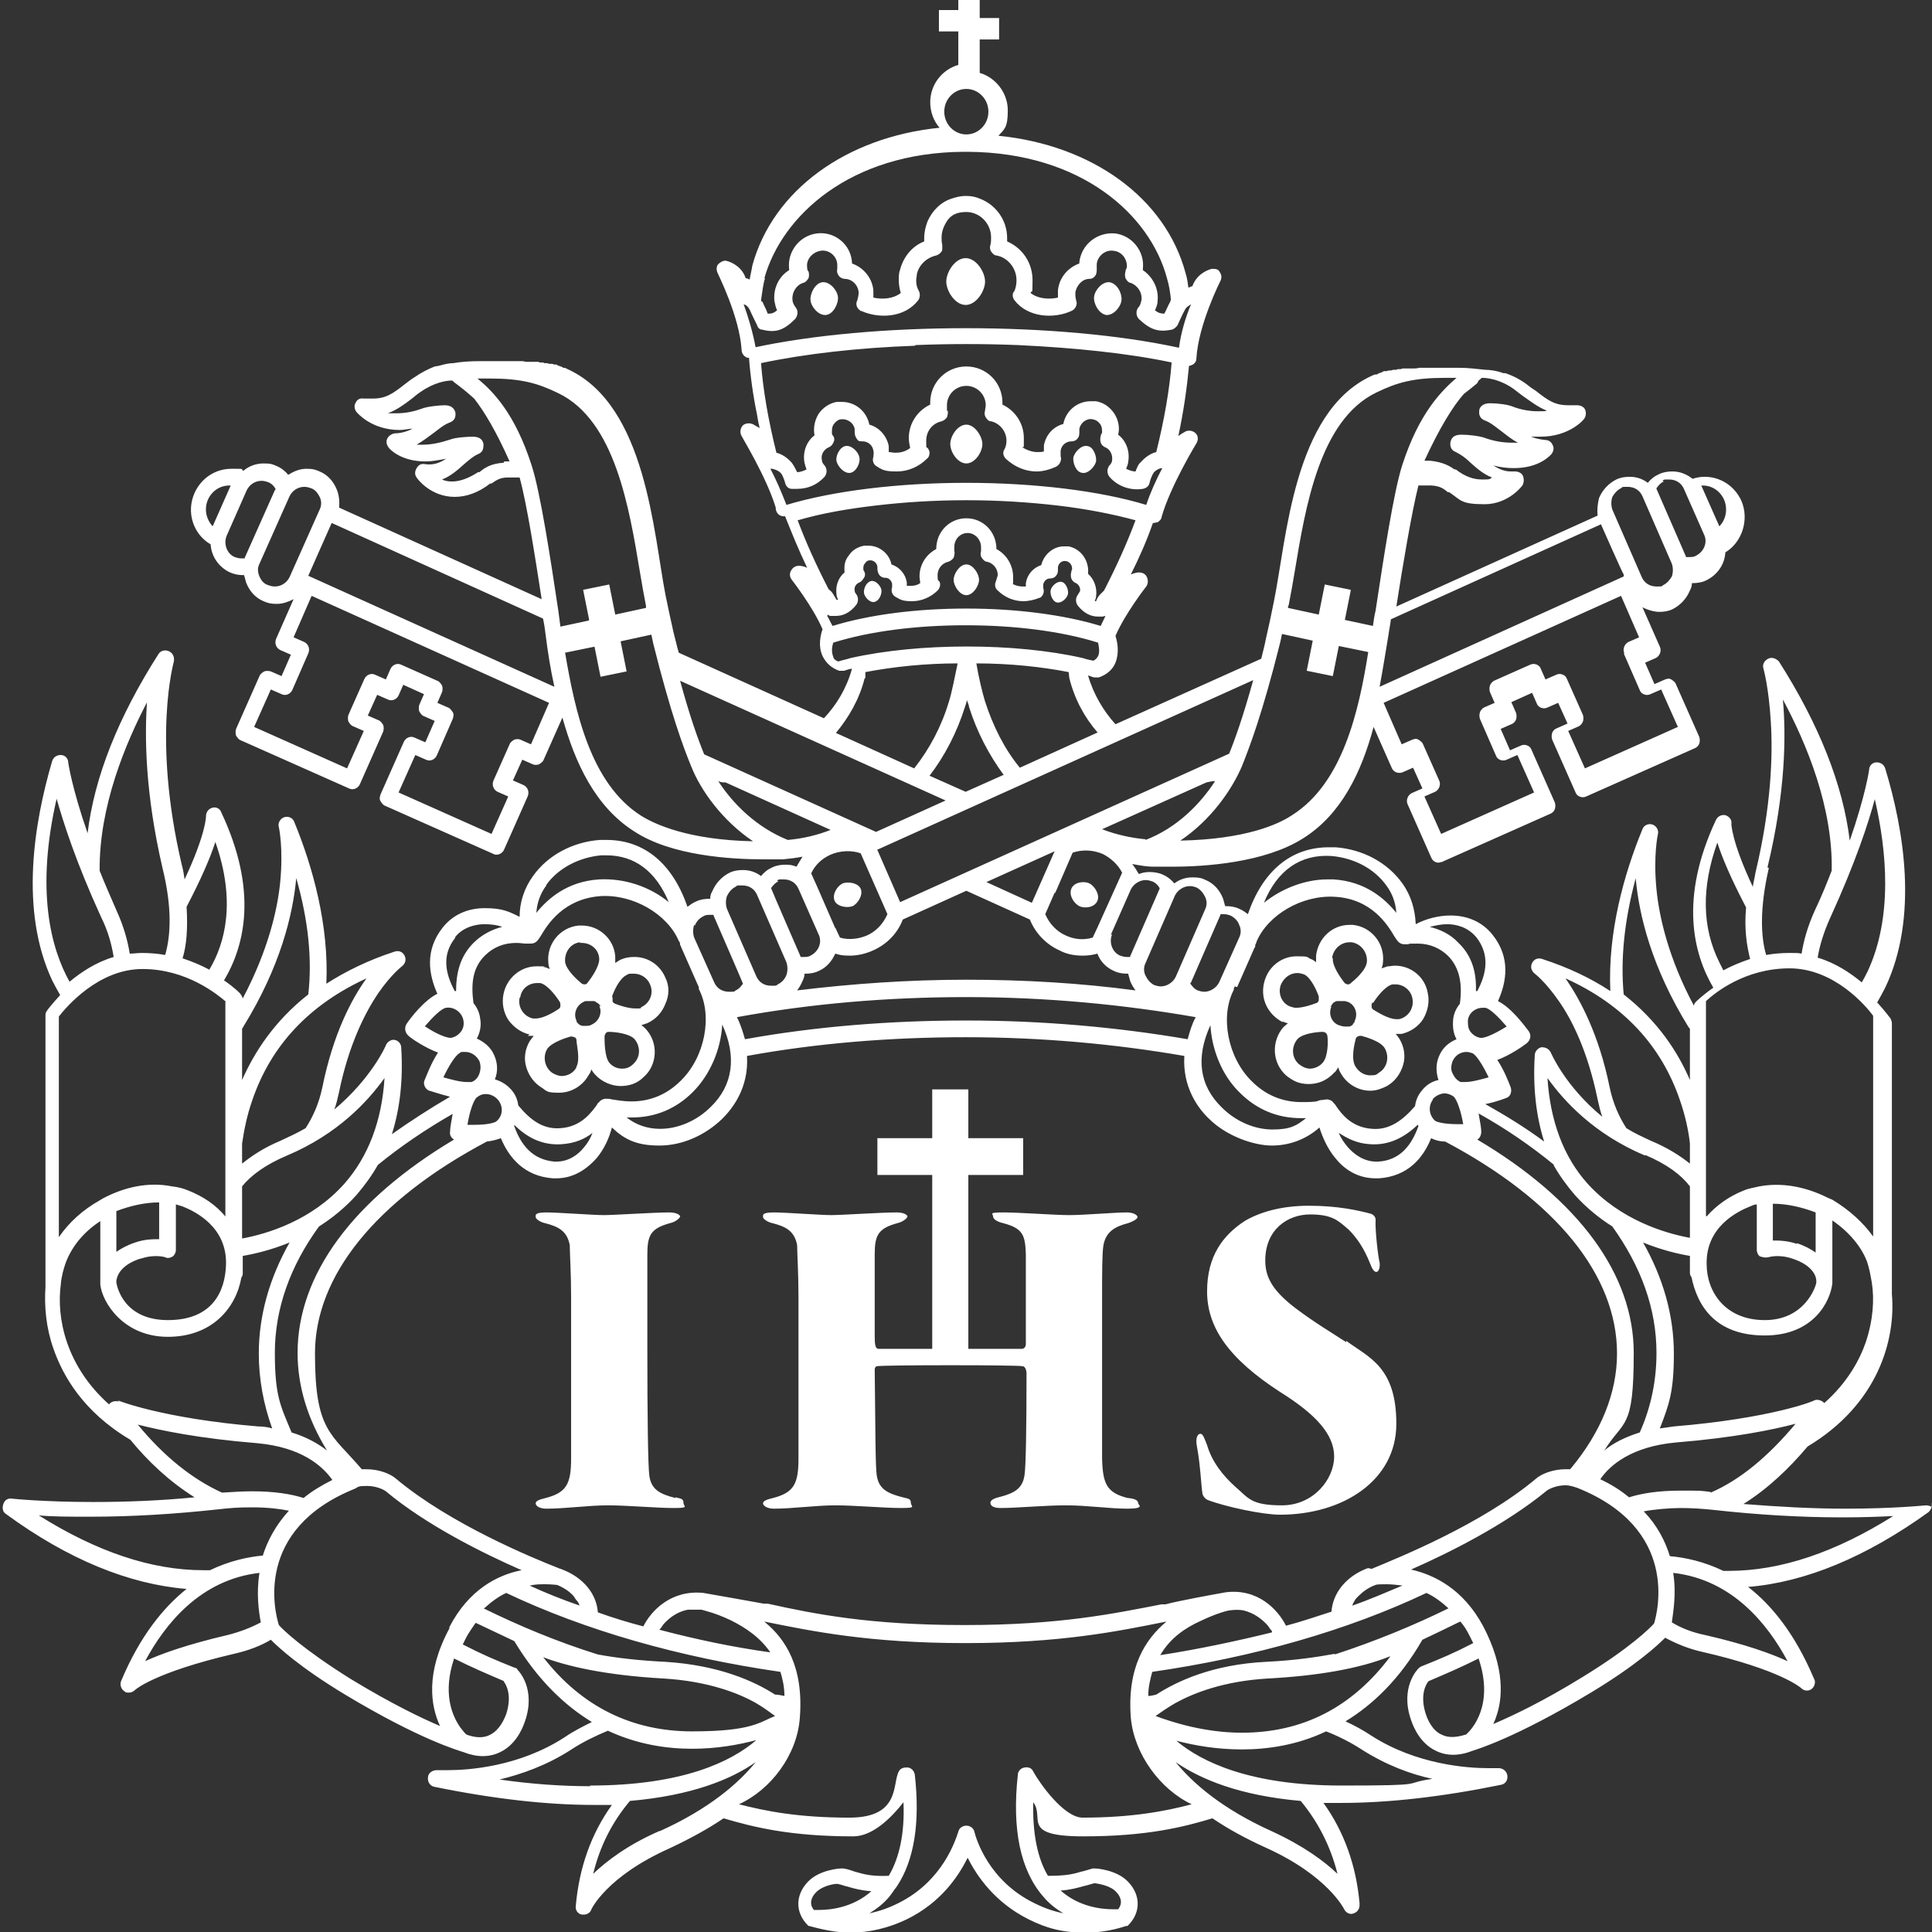 <?xml version="1.0" encoding="UTF-8"?>
<svg id="Capa_2" xmlns="http://www.w3.org/2000/svg" version="1.1" viewBox="0 0 288.9 288.9">
  <rect x="0" y="0" width="288.9" height="288.9" fill="#333333" stroke="none"/>
  <!-- Generator: Adobe Illustrator 29.3.1, SVG Export Plug-In . SVG Version: 2.1.0 Build 151)  -->
  <defs>
    <style>
      .st0 {
        fill: #fff;
      }
    </style>
  </defs>
  <g id="Capa_1-2">
    <path class="st0" d="M101,224c-2.4-.6-3.6-1.3-3.9-3.3-.2-1.5-.3-8.6-.3-19.2v-13.9c0-2.9.5-3.9,3.4-4.7.9-.2,1.5-.8,1.5-1s-.5-.6-1.6-.6c-2.4,0-8.2.4-9.8.4s-6.8-.4-8.6-.4-1.6.4-1.6.7.8.8,1.4.9c1.9.5,3.3,1.1,3.7,3.3,0,1.2.2,4.1.2,7.7s0,20.3,0,24.2c0,3.8-.7,5.1-3.8,5.9-.8.2-1.5.4-1.5.8s.6.8,1.6.8c2.8,0,6.3-.5,9.2-.5s7.3.4,9.8.4,1.5-.2,1.5-.8-.4-.6-1.2-.8M201.3,200.7c-1.8-1.2-4.7-2.9-7.6-5.1-3.4-2.6-4.5-4.6-4.5-7.1,0-4.7,3.4-6.9,6.7-6.9s4.2.9,5.8,2.3c1.2,1.2,2.3,2.8,3.2,5.1.3.8.6,1.2.9,1.2s.6-.5.5-1.4c-.2-.7-.7-4.8-.6-6.4,0-.5-.4-.8-.7-.9-1.9-.5-4.9-1.2-9.3-1.2s-7.6,1.1-9.6,2.3c-3.2,2.1-5.6,5.2-5.6,10.5s3.1,10,11,15.1c5.1,3.2,8,6.2,8,9.6s-3.1,7.3-7.8,7.3-5-1.1-7-2.8c-1.9-1.7-3.5-3.8-4.2-6.2-.4-1-.6-1.7-1-1.7s-.8.6-.5,2c.5,2.7.6,5.6.8,6.9,0,.2.3.8.8,1,2.6,1,8.2,2.2,10.8,2.2,9.4,0,17.4-5.1,17.4-13.6s-4.1-9.9-7.5-12.4M168.6,224c-3.1-.8-3.7-2.1-3.8-5.9,0-3.9,0-22.5,0-24.2,0-3.6,0-6.5.2-7.7.4-2.1,1.8-2.8,3.7-3.3.6-.2,1.4-.6,1.4-.9s-.6-.7-1.6-.7c-1.8,0-6.4.4-8.6.4s-7.4-.4-9.8-.4-1.6.2-1.6.6.6.8,1.5,1c3,.8,3.3,1.8,3.4,4.7v13.3c0,.5-.2.7-.5.8-.1,0-3.8,0-8.1,0v-26h8.2v-5.5h-8.2v-7.3h-5.4v7.3h-8.2v5.5h8.2v26c-4.3,0-7.9,0-8.1,0-.4-.1-.5-.6-.5-1.9v-12.2c0-2.9.5-3.9,3.4-4.7.9-.2,1.5-.8,1.5-1s-.5-.6-1.6-.6c-2.4,0-8.2.4-9.8.4s-6.8-.4-8.6-.4-1.6.4-1.6.7.8.8,1.4.9c1.9.5,3.3,1.1,3.7,3.3,0,1.2.2,4.1.2,7.7s0,20.3,0,24.2c0,3.8-.7,5.1-3.8,5.9-.8.2-1.5.4-1.5.8s.7.8,1.6.8c2.8,0,6.3-.5,9.2-.5s7.3.4,9.8.4,1.5-.2,1.5-.8-.4-.6-1.2-.8c-2.4-.6-3.6-1.3-3.9-3.3-.2-1.3-.2-7.1-.3-15.8,0-.3.2-.5.3-.5.8-.2,21.4-.2,21.8,0,.4,0,.6.6.6,1.1,0,8.4-.1,13.9-.3,15.2-.3,2-1.5,2.7-3.9,3.3-.8.2-1.2.5-1.2.8,0,.6.7.8,1.5.8,2.5,0,6.6-.4,9.8-.4s6.5.5,9.2.5,1.6-.6,1.6-.8c0-.5-.6-.7-1.5-.8M191.6,147.1c-.6,1.3,0,2.9,1.3,3.4.3.1.6.2.9.2,1.1,0,2.5-.5,3-.7.2,0,.3-.2.4-.4,0-.2,0-.4,0-.6-.2-.6-1.1-2.8-2.2-3.3-.3-.1-.7-.2-1-.2-1,0-1.9.6-2.4,1.6M197.8,154.3c-.7,0-3,.2-3.8,1.1-.9,1.1-.9,2.7.2,3.7.5.4,1.1.7,1.7.7s1.4-.3,1.9-.9c.8-.9.8-3.2.7-3.9,0-.2-.1-.4-.2-.5-.1-.1-.3-.2-.5-.2h0,0ZM199.1,150.5c-.5,1.1,0,2.4,1.1,2.8.3.1.6.2.9.2h0c0,0,.2,0,.2,0,0,0,0,0,0,0,0,0,.2,0,.3,0,0,0,0,0,.1,0,.1,0,.2,0,.3-.1,0,0,0,0,0,0,.1,0,.2-.1.3-.2h0c0-.1.1-.2.2-.3,0,0,0,0,0,0,0,0,0,0,0,0h0c0,0,.1-.2.1-.3.5-1.1,0-2.4-1.1-2.8-.1,0-.3-.1-.4-.1,0,0,0,0-.1,0,0,0-.2,0-.3,0-.1,0-.2,0-.4,0,0,0,0,0,0,0,0,0-.2,0-.3,0,0,0,0,0-.1,0,0,0,0,0,0,0h0c-.1,0-.3.1-.4.2h0c0,0-.1,0-.2.1h0c0,.1-.1.2-.2.3,0,0,0,0,0,0,0,.1-.1.2-.2.3M199.3,143.3c-.1,1.2,1.3,3.1,1.7,3.6.1.2.3.2.5.3h0c.2,0,.3,0,.5-.2.5-.4,2.3-1.9,2.4-3.2.1-1.4-.9-2.7-2.3-2.9,0,0-.2,0-.3,0-1.3,0-2.4,1-2.6,2.3M205.2,149.9c-.1.2-.1.4-.1.6,0,.2.1.4.3.5.5.3,2.2,1.4,3.4,1.4s.2,0,.4,0c1.4-.3,2.3-1.7,2-3.1-.2-1.2-1.3-2.1-2.5-2.1s-.4,0-.5,0c-1.2.3-2.5,2.2-2.9,2.8M206.2,160.4c1.2-.7,1.6-2.3.9-3.6-.6-1.1-2.8-1.7-3.5-1.9,0,0-.1,0-.2,0-.1,0-.3,0-.4.1-.2.1-.3.3-.3.5-.2.7-.7,2.9,0,4,.5.8,1.3,1.3,2.2,1.3s.9-.1,1.3-.4M191.9,152.9c-1.2-.6-2.2-1.6-2.7-2.9-.5-1.3-.4-2.7.1-3.9.8-1.9,2.6-3.1,4.6-3.1s1.4.1,2.1.4c.3.1.6.3.8.5,0-.3,0-.7,0-1,.3-2.6,2.4-4.6,5-4.6s.4,0,.5,0c2.8.3,4.8,2.8,4.5,5.6,0,.3-.1.6-.2.9.3-.1.6-.2.9-.3.4,0,.7-.1,1.1-.1,2.4,0,4.5,1.7,4.9,4.1.3,1.3,0,2.7-.7,3.9-.7,1.1-1.9,1.9-3.2,2.2-.3,0-.6,0-.9,0h0c.2.2.4.5.6.8.7,1.2.9,2.6.5,3.9-.4,1.3-1.2,2.4-2.4,3.1-.8.4-1.6.7-2.5.7-1.8,0-3.5-1-4.4-2.6-.2-.3-.3-.6-.4-.9-.2.3-.3.6-.6.8-1,1.1-2.3,1.7-3.8,1.7s-2.4-.5-3.4-1.3c-2.1-1.9-2.2-5.1-.4-7.2.2-.2.5-.4.7-.6-.3,0-.6-.2-.9-.3M161.4,135.5c.8.4,2.3.2,2.7-.8.4-.9-.4-2.2-1.2-2.6-.8-.4-2.3-.2-2.7.8s.4,2.2,1.2,2.6M77.7,149.2c-.3,1.4.6,2.8,2,3.1.1,0,.2,0,.4,0,1.2,0,2.8-1,3.4-1.4.2-.1.3-.3.3-.5,0-.2,0-.4-.1-.6-.4-.6-1.7-2.5-2.9-2.8-.2,0-.4,0-.5,0-1.2,0-2.3.8-2.5,2.1M86.8,140.9c-1.4.1-2.4,1.4-2.3,2.9.1,1.2,1.9,2.8,2.4,3.2.1.1.3.2.5.2h0c.2,0,.4-.1.5-.3.4-.5,1.8-2.4,1.7-3.6-.1-1.4-1.3-2.3-2.6-2.3s-.2,0-.3,0M89.8,150.5c0-.1-.1-.2-.2-.3,0,0,0,0,0,0,0,0-.1-.1-.2-.2,0,0,0,0,0,0,0,0-.1,0-.2-.1h0c-.1-.1-.3-.2-.4-.2h0s0,0,0,0c0,0-.2,0-.3,0,0,0,0,0,0,0-.1,0-.2,0-.4,0s-.2,0-.3,0c0,0,0,0-.1,0-.1,0-.3,0-.4.1-1.1.5-1.6,1.8-1.1,2.8,0,0,0,.2.1.3h0s0,0,0,0c0,0,0,0,0,0,0,0,.1.1.2.2,0,0,0,0,0,0,0,0,.2.2.3.2,0,0,0,0,0,0,0,0,.2.1.3.1,0,0,0,0,0,0,0,0,.2,0,.3,0,0,0,0,0,0,0,0,0,.2,0,.2,0h0s0,0,0,0c.3,0,.6,0,.9-.2,1.1-.5,1.6-1.8,1.1-2.8M90.4,155c0,.7,0,3,.7,3.9.5.6,1.2.9,1.9.9s1.2-.2,1.7-.7c1.1-1,1.1-2.6.2-3.7-.8-.9-3.1-1.1-3.8-1.1h0c-.2,0-.4,0-.5.2-.1.1-.2.3-.2.5M91.6,149.1c0,.2,0,.4,0,.6,0,.2.2.3.4.4.5.2,1.9.7,3,.7s.7,0,.9-.2c1.3-.6,1.9-2.1,1.3-3.4-.4-1-1.4-1.6-2.4-1.6s-.7,0-1.1.2c-1.1.5-2,2.6-2.2,3.3M86.2,159.5c.6-1.1,0-3.3,0-4,0-.2-.2-.4-.3-.4-.1,0-.2-.1-.4-.1s-.1,0-.2,0c-.7.2-2.9.9-3.5,1.9-.7,1.2-.3,2.9.9,3.6.4.2.8.4,1.3.4.9,0,1.8-.5,2.2-1.3M79.2,154.7c-1.3-.3-2.4-1.1-3.2-2.2-.7-1.1-1-2.5-.7-3.9.5-2.4,2.6-4.1,4.9-4.1s.7,0,1.1.1c.3,0,.6.2.9.3-.1-.3-.2-.6-.2-.9-.3-2.8,1.7-5.3,4.5-5.6.2,0,.4,0,.5,0,2.6,0,4.8,2,5,4.6,0,.3,0,.6,0,1,.3-.2.6-.4.8-.5.7-.3,1.3-.4,2.1-.4,2,0,3.8,1.2,4.6,3.1.6,1.2.6,2.6,0,3.9-.5,1.3-1.4,2.3-2.7,2.9-.3.1-.6.2-.9.3.3.2.5.4.7.6,1.9,2.1,1.7,5.4-.4,7.2-.9.9-2.1,1.3-3.4,1.3s-2.8-.6-3.8-1.7c-.2-.2-.4-.5-.6-.8,0,.3-.2.6-.4.9-.9,1.6-2.6,2.6-4.4,2.6s-1.8-.2-2.5-.7c-1.2-.7-2-1.8-2.4-3.1s-.2-2.7.5-3.9c.2-.3.4-.5.6-.8h0c-.3,0-.6,0-.9,0M127.5,135.5c.8-.4,1.6-1.7,1.2-2.6-.4-.9-1.9-1.1-2.7-.8-.8.4-1.6,1.6-1.2,2.6.4.9,1.9,1.1,2.7.8M147.3,42.1c0-1.4-1.3-3.5-2.9-3.5s-2.9,2.1-2.9,3.5,1.3,3.5,2.9,3.5,2.9-2.1,2.9-3.5M165.4,47.1c1.1.1,2.2-1.2,2.3-2.2s-.6-2.5-1.8-2.7c-1.1-.1-2.2,1.2-2.3,2.2-.1,1,.7,2.5,1.8,2.7M123,42.2c-1.1.1-1.9,1.7-1.8,2.7.1,1,1.2,2.3,2.3,2.2s1.9-1.7,1.8-2.7c-.1-1-1.2-2.3-2.3-2.2M146.9,66.4c0-1.1-1.1-2.9-2.4-2.9s-2.4,1.7-2.4,2.9,1.1,2.9,2.4,2.9,2.4-1.7,2.4-2.9M161.8,70.7c.9.2,1.9-.9,2.1-1.7.1-.8-.4-2.2-1.3-2.3-.9-.2-1.9.9-2.1,1.7-.1.8.4,2.2,1.3,2.3M126.4,66.7c-.9.2-1.5,1.6-1.3,2.3.2.8,1.2,1.9,2.1,1.7s1.5-1.6,1.3-2.3c-.1-.8-1.2-1.9-2.1-1.7M146.4,86.7c0-.9-.9-2.3-1.9-2.3s-1.9,1.4-1.9,2.3.9,2.3,1.9,2.3,1.9-1.4,1.9-2.3M158.1,90.1c.7.1,1.5-.7,1.6-1.3s-.3-1.7-1-1.8c-.7-.1-1.5.7-1.6,1.3s.3,1.7,1,1.8M130.2,86.9c-.7.2-1.1,1.2-1,1.8.1.6.9,1.5,1.6,1.3.7-.2,1.1-1.2,1-1.8-.1-.6-.9-1.5-1.6-1.3M258.5,234.9c7.8,0,16-2.8,24.6-8.2-2,.1-4.6.2-7.6.2-6.3,0-12.8-.4-19.1-1.1-1.8-.2-3.5-.3-5.1-.3s-4,.2-5.5.5c2,2.1,3.2,4.4,3.9,6.7,2.3.2,5.1.8,8,2.2.3,0,.6,0,1,0M267.3,248.4c-3-5.6-8.3-12.2-17.1-13.2.5,3.1,0,5.8-.2,7.4,1.3.8,3,1.5,5,1.9,6.1,1.4,9.9,2.8,12.3,3.9M247.3,242.9c.6-1.9,3.8-14.3-11.4-20.4-.6-.2-1.2-.4-1.8-.4-1.3,0-2.4.5-2.8.8-6.2,5.1-14.6,9.3-20.3,11.8,3.5.8,7.8,2.9,10.8,8.5,3.3,6.3,2.9,10.9,1.9,13.6-.1.4-.3.7-.4,1,2.8-1.2,7.3-3.3,13.3-7,7.2-4.4,10.2-7.4,10.8-8.1M219.2,259.4c.8-.7,4.3-4.3,1.9-11.4-2.8,1.4-4.7,2.2-7.5,3.4-.4.5-1.3,2.1-.4,4.9.3.9,1,2.5,2.4,3.1,1,.5,2.2.4,3.5,0M199.6,247.4c6.1-2,11.7-4.3,17-6.9-1.1-1-2.2-1.8-3.3-2.3-11.8,5.6-25.8,9.6-41,11.8-.3,1.1-.6,2.3-.6,3.6.4,0,.8-.1,1.2-.2,3.1-2,8.4-4.5,16.4-4.9,4.2-.2,7.6-.7,10.3-1.2M185.7,259.1c9.1,0,16.5-3.8,22.2-11.4,0,0,0,0-.1,0-4.5,1.8-10.7,2.9-18.3,3.3-6.6.4-11.1,2.2-13.8,3.7-1.2.7-2.2,1.4-2.9,1.9,2.4.9,7.3,2.5,12.9,2.5h0M203.6,261.6c-1.7-1.1-3.5-2-5.3-2.7-4.4,2.1-8.9,2.7-12.6,2.7h0c-3.8,0-7.1-.6-9.8-1.3,3.8,3.2,11.1,6.7,24.7,6.7s8.7-.3,13.6-1c-3.3-.7-7-2.1-10.6-4.4M200,280.2c-1.1-4.4-3.1-8-5.5-10.9-9.1-.8-14.9-3.2-18.7-5.8,2.6,3.2,7,7,14.3,10.3,4.8,2.2,7.9,4.5,9.9,6.4M161.8,271.8c7.6,0,12.6-1,16.4-2-4.7-2.2-8.6-7.5-9.1-12.9-.6-7.6,2.2-11.8,5.3-14.4h-.1c-7,1.4-15.6,3.2-29.9,3.2h-.1c-14.3,0-23-1.8-29.9-3.2h-.1c3.2,2.6,5.9,6.8,5.3,14.4-.4,5.5-4.3,10.7-9.1,12.9,3.9,1,8.8,2,16.5,2s6.4-5.1,7.4-6.9c.2-.4.6-.6,1.1-.6s.2,0,.3,0c.5.1.9.5,1,1.1.8,7.2-.1,12.8-2.7,16.7h0c-.4.5-.7,1-1.1,1.5-.9,1.1-2,1.9-3,2.5,1.5-.3,2.9-.8,4.3-1.5,6.7-3.3,8.6-9.5,9-10.7.1-.5.6-.9,1.2-.9s1.1.4,1.2.9c.3,1.2,2.2,7.4,9,10.7,1.4.7,2.8,1.2,4.3,1.5-1-.6-2.1-1.4-3-2.5-3.4-3.9-4.7-10-3.8-18.2,0-.5.4-1,1-1.1s1.1.1,1.3.6c1,1.8,4.6,6.9,7.4,6.9M162.2,282c-1.1.3-2.1.6-3.6.7,2.7,2.4,6,2.8,7.8,2.8s.6,0,.8,0c.8-1,.3-2-.3-2.6-.8-.9-2.5-1.2-3.2-1.3-.5.1-1,.3-1.5.4M122.5,285.6c1.8,0,5.1-.4,7.8-2.8-1.5-.1-2.6-.4-3.6-.7-.5-.1-.9-.3-1.5-.4-.7,0-2.4.4-3.2,1.3-.6.6-1.1,1.6-.3,2.6.2,0,.4,0,.8,0M98.7,273.8c7.3-3.3,11.7-7.1,14.3-10.3-3.7,2.6-9.6,5-18.8,5.8-2.7,3.2-4.5,6.8-5.5,10.9,2-1.9,5.1-4.3,9.9-6.4M88.2,267c13.9,0,21.2-3.6,24.9-6.8-2.6.7-5.9,1.3-9.6,1.3s-8.1-.6-12.6-2.7c-1.9.8-3.8,1.7-5.6,2.9-3.6,2.3-7.3,3.6-10.6,4.4,4.9.7,9.4,1,13.6,1h0M81.3,247.9c5.7,7.3,13.2,11,22.2,11s10.1-1.4,12.4-2.3c-.7-.5-1.6-1.2-2.8-1.9-2.6-1.5-7.2-3.3-13.8-3.7-9-.5-14.7-1.9-18.1-3.2M72.3,240.5c5.3,2.6,11,5,17.1,6.9,2.7.5,6,.9,10.1,1.1,8,.5,13.3,2.9,16.4,4.9.4,0,.9.1,1.4.2,0-1.4-.3-2.6-.6-3.6-15.2-2.2-29.2-6.2-41-11.8-1.1.5-2.2,1.3-3.3,2.3M67.2,243.3c2.9-5.6,7.2-7.8,10.8-8.5-5.7-2.5-14.2-6.7-20.3-11.8-.4-.3-1.5-.8-2.8-.8s-1.3.1-1.8.4c-15.2,6.1-12,18.5-11.4,20.4.6.7,3.6,3.6,10.8,8.1,6.1,3.7,10.5,5.8,13.3,7-1.4-3-2.2-7.9,1.4-14.6M75.4,251.4c-2.8-1.2-4.7-2-7.5-3.4-.1.3-.2.7-.3,1-1.3,4.8.2,7.9,1.3,9.4.4.5.7.9.9,1,1.4.5,2.6.5,3.5,0,1.4-.7,2.1-2.3,2.4-3.1.9-2.8,0-4.4-.4-4.9M39.3,232.6c.7-2.2,1.9-4.5,3.9-6.7-1.5-.3-3.3-.5-5.5-.5s-3.3.1-5.1.3c-6.4.7-12.8,1.1-19.1,1.1h0c-3.1,0-5.7,0-7.7-.2,8.6,5.4,16.8,8.2,24.6,8.2s.6,0,1,0c2.9-1.4,5.7-2,8-2.2M34,244.5c2-.5,3.7-1.2,5-1.9-.3-1.6-.7-4.3-.2-7.4-8.8,1-14.1,7.6-17.1,13.2,2.4-1.1,6.3-2.5,12.3-3.9M20.5,212.9c4,4.9,8.3,8.3,12.7,10.3,1.6-.1,3.1-.2,4.5-.2,3.3,0,5.8.4,7.7,1,1.2-1,2.7-1.9,4.3-2.7-1.5-2.1-4.6-4.9-11.3-5.5-8.6-.7-14.4-1.9-17.9-2.8M17.6,209.4c0,0,6.6,2.7,21,3.9.7,0,1.5.1,2.1.3-1.3-3.6-2-7.4-2-11.2,0-5.7,1.6-11.3,4.6-16.6-2.7,1.1-5.2,1.7-7,2v2.5c0,.2,0,.5-.2.7-.8,4.6-4.4,8.9-11,8.9s-9.8-5.1-10.1-7.8h0s0-.2,0-.5v-9c-2.3,1.5-4.2,3.6-5.2,6.3-.3.9-.6,1.9-.7,3.1-.7,5.1.8,12.3,7.2,18,0,0,0,0,0,0,.3-.4.9-.6,1.5-.4M8.5,119.3c-3.2,13.8-.9,22.5,1.9,27.5,1.7-1.4,3.9-2.9,6.6-3.7-.3-1.8-.8-3.8-1.9-6-3.7-8.1-5.6-14-6.7-17.9M22.2,104.6c-3.5,6.6-7.4,16.1-7.3,25.6.7,1.8,1.6,3.8,2.5,5.9,1.1,2.4,1.7,4.6,2,6.5.6,0,1.2-.1,1.8-.1,1.2,0,2.4.1,3.5.3.8-2.8,1.1-6.9-.4-13-2.6-11.2-2.7-19.7-2.3-25.1M17.4,187.2c.7-.5,1.6-1,2.8-1.4,1.4-.5,2.7-.5,3.6-.5v-5.5c-2.1,0-4.3.5-6.4,1.3v6M21,188.2c-3.1,1-3.5,2.7-3.6,3.3v.3c.1.6,1.1,5.6,7.7,5.6s8.6-4.2,8.7-8.4c.1-5.5-4.5-7.8-6.5-8.6-.3-.1-.7-.2-1-.3v6.8c0,.4-.2.8-.5,1-.3.2-.8.3-1.1.1,0,0-1.5-.5-3.6.2M33.8,149.8c-1.3-1.1-5.9-4.9-12.5-4.9s-11.4,5.7-12.5,7.1v33c1.5-2.2,3.6-4.1,6.1-5.5h0c0,0,.5-.3.5-.3,3.2-1.7,6.8-2.5,10.3-1.8.9.1,1.7.3,2.4.6,2.3.9,4.2,2.2,5.6,3.9v-32.1M27.9,135.6c.2,3.2,0,5.8-.6,7.7,1.5.5,2.9,1.1,4,1.7,2.4-4,4-10.3.9-19.1-.7,2.2-2,5.3-4.3,9.7M36.2,185.2c3.8-.7,10.4-2.7,15.3-8.2,3.6-4.1,5.6-9.4,6-15.8-2.5,3.5-7,8.4-14.6,11.6-3.3,1.4-5.4,3-6.7,4.6v7.7ZM36.2,174c1.5-1.2,3.3-2.4,5.7-3.4,1.3-.6,2.6-1.2,3.8-1.9,1.1-1.7,2-3.7,2.5-6.1,1.6-7.9,4.3-13.1,6.6-16.3-8.5,3.9-14.3,10-17.1,18.3-.8,2.3-1.2,4.4-1.5,6.4v3h0ZM36.2,161.5c1.8-4.1,4.8-8.8,9.9-12.8.6-5.3,0-11.1-1.8-17.4-.5,5.5-2.4,13.3-7.9,22.2,0,.1-.1.2-.2.3v7.6h0ZM67.8,166.5c-4.2,2.4-8,5-11.3,7.7-.9,1.6-2,3.1-3.2,4.5-1.7,1.9-3.7,3.5-5.6,4.7-4.3,5.9-6.6,12.3-6.6,18.9s.9,8,2.5,11.9c2.3.7,4,1.7,5.3,2.7-2.9-4.7-4.4-9.6-4.4-14.6,0-11.7,8.3-22.9,23.4-31.9-.4-.2-.7-.7-.6-1.2,0-.5.2-1.6.4-2.7M66.3,161.1c1.1.3,2.5.7,3.5.7s.6,0,.7,0c.6-.2,1-.7,1.2-1.3.2-.6.2-1.2,0-1.8-.4-.8-1.2-1.4-2.1-1.4s-.6,0-.9.2c-.6.3-1.6,1.9-2.4,3.6M63.6,153.5c1.3.9,3,1.7,3.8,1.7h0c.6-.1,1.1-.4,1.5-.9.4-.5.5-1.1.4-1.7-.2-1.2-1.4-2.1-2.6-1.9-.7.1-2,1.4-3.2,2.8M68.1,140.2c-2.1,2.6-1.5,5.4-.1,8,0,0,.1,0,.2,0,0-2.7.6-5.2,2.6-7.2,1.2-1.2,2.7-2,4.3-2.4-.8-.3-1.7-.4-2.7-.4s-3.1.3-4.4,2M78.6,141.1c-.3,0-.8-.1-1.4-.1-1.8,0-3.4.6-4.7,1.9-1.8,1.8-2.1,4.1-1.7,7.1.5.6.9,1.4,1,2.3.2,1,0,2.1-.5,3,1.1.5,2.1,1.3,2.6,2.5.5,1.1.6,2.4.1,3.6,1,.3,1.8.8,2.5,1.6.6.7.9,1.5,1,2.3,1.9,2.3,3.8,3.6,6.3,3.4,3.2-.2,4.7-2.5,5.4-3.4.1-.2.2-.4.4-.5.2-.3.6-.5,1-.5s.5,0,.9.1c.7.1,1.7.3,2.9.3,2.8,0,5.3-1,7.4-3.1,3.6-3.5,4.8-9.7,2.7-13.7,0,0,0,0,0,0h0c0,0,0-.1,0-.2,0,0,0-.2-.1-.3l-2.6-5.9c0,0,0-.1-.1-.2,0,0,0,0,0-.1h0c0-.2-.1-.4-.2-.5-1.7-4-6.8-7-11.7-6.7-5.5.4-7.9,4.2-8.9,5.9-.4.6-.7,1.2-1.5,1.2h-.1c-.2,0-.3,0-.5,0M81.7,132.4c-.9,1.2-1.4,2.6-1.5,4.1,1.7-2.1,4.6-4.7,9.4-5,3.8-.2,7.6,1.1,10.4,3.4-1.9-4.6-5.1-7-9.3-7s-.5,0-.8,0c-3.3.3-6.4,1.9-8.2,4.4M103.8,138.3c-.2.6-.2,1.3,0,1.9l3,6.7c.4.9,1.2,1.4,2.2,1.4s.7,0,1-.2c.5-.2.8-.6,1.1-1h0c0-.1-4.4-10.2-4.4-10.2,0,0,0,0,0-.1-.2,0-.3,0-.5,0-.3,0-.7,0-1,.2-.6.3-1,.7-1.3,1.4M108.7,134c-.2.6-.2,1.3,0,1.9l4.4,10.1c.4.9,1.2,1.4,2.2,1.4s.7,0,1-.2c.6-.3,1-.7,1.3-1.4.2-.6.2-1.3,0-1.9l-4.4-10.1c-.4-.9-1.2-1.4-2.2-1.4s-.7,0-1,.2c-.6.3-1,.8-1.3,1.4M116.4,131.8c-.5.2-.8.6-1.1,1h0c0,.1,4.4,10.2,4.4,10.2,0,0,0,0,0,.1.2,0,.3,0,.5,0,.3,0,.7,0,1-.2,1.2-.6,1.8-2,1.2-3.2l-3-6.8c-.4-.9-1.2-1.4-2.2-1.4s-.7,0-1,.2M117.8,125.6c2.2-.2,4.4-.7,6.4-1.5l-15.7-7.1c-.4,0-.7,0-1.1-.2,2.2,3.4,5.7,6.9,10.4,8.8M95.9,122c2.1,1.3,7.1,3.6,16.7,3.8-4.6-3.1-7.8-7.6-9.2-11.1-1.2-2.9-3.1-8-5.7-18.4-.1-.5-.2-.9-.3-1.4l-4.6,1,.9,4.5-3.9.8-.9-4.5-4.4.9c1.5,8.8,3.8,19.6,11.4,24.4M88.1,92.7l-.9-4.5,3.9-.8.9,4.5,4.6-1c0-.1,0-.2,0-.3-.3-1.5-.6-3.2-.9-5-1.6-9.6-3.7-22.7-12.2-26.8-3.1-1.5-5.5-2.2-10.3-2.2s-1,0-1.6,0h-.2c2.3,1.9,5.6,5.2,8.1,13,1.3,4,2.8,13.8,4,21.8.1.8.2,1.5.3,2.3l4.2-.9h0ZM82.9,102.7c-.6-2.7-1-5.3-1.3-7.7-.1-.8-.2-1.6-.4-2.5l-31.6-14.3-1.6,3.6-1.9,4.3,36.8,16.6h0ZM82.1,105.1l-35.5-16-2.7,6.2,1.6.7c.6.3.9,1,.6,1.7l-2.4,5.5c-.3.6-1,.9-1.6.6l-1.6-.7-2.5,5.6,13.9,6.2,2.5-5.6-1.6-.7c-.3-.1-.5-.4-.7-.7-.1-.3-.1-.7,0-1l2.4-5.4c.3-.6,1-.9,1.6-.6l1.6.7.7-1.6c.3-.6,1-.9,1.6-.6l5.4,2.4c.3.1.5.4.7.7.1.3.1.7,0,1l-.7,1.6,1.6.7c.3.1.5.4.7.7s.1.7,0,1l-2.4,5.5c-.3.6-1,.9-1.6.6l-1.6-.7-2.5,5.6,13.9,6.2,2.5-5.6-1.6-.7c-.6-.3-.9-1-.6-1.7l2.4-5.4c.1-.3.4-.5.7-.7.3-.1.7-.1.9,0l1.6.7,2.7-6.2h0ZM47.8,76.2c.3-.6.3-1.3,0-1.9s-.7-1.1-1.3-1.3c-.3-.1-.6-.2-1-.2-1,0-1.8.6-2.2,1.4l-4.5,10.1c-.3.6-.3,1.2,0,1.9s.7,1.1,1.3,1.3c.3.1.6.2,1,.2,1,0,1.8-.6,2.2-1.4l4.5-10.1h0ZM41.2,73.2s0,0,0-.1c-.2-.4-.6-.8-1.1-1-.3-.1-.6-.2-1-.2-1,0-1.8.6-2.2,1.4l-3,6.8c-.5,1.2,0,2.7,1.2,3.2.3.1.6.2,1,.2s.3,0,.5,0c0,0,0,0,0-.1l4.5-10.1h0ZM34.5,72.6h-.2c-1.4,0-2.6.8-3.2,2.1-.6,1.4-.3,2.9.7,4l2.7-6.1h0ZM75.4,69c.3,0,.6,0,.8,0-2-4.5-3.8-7.5-5.3-9.4-1.1-1-2-1.7-2.8-2.3-.2-.1-.3-.3-.5-.4-.9,0-2.7.3-4.7,1.7-.5.3-.9.7-1.3,1-1.3,1-2.3,1.7-3.6,2.2.4,0,.8,0,1.3,0,1.2,0,2.4-.2,3.8-.7.7-.3,2.6-.5,3.4-.5,1.2,0,1.5.7,1.6,1.1,0,.2.2,1.1-.9,1.5-.8.3-1.5.9-2.3,1.5-.8.6-1.6,1.2-2.6,1.8.3,0,.6,0,.9,0,1.3,0,2.7-.3,4.2-.8.8-.3,2.6-.4,3.3-.4,1.2,0,1.5.6,1.6,1.1,0,.5,0,1.2-.8,1.5-.7.3-1.4.9-2.2,1.6-.9.8-1.9,1.7-3.2,2.2.4.2.9.3,1.5.3,1.2,0,2.5-.5,3.9-1.4h.2c.7-.6,1.7-1.3,3.6-1.4M101.7,101.8c1.5,5.5,2.7,8.8,3.6,11l25.7,11.6,10.4-4.7-39.7-17.9ZM129.3,101.4c-.8,3.2-2.4,5.9-4.3,8.2l11.7,5.3c2.3-2.9,4.1-6.3,5.2-10,.4-1.2.9-3.8,1.3-5.7-4.8,0-9.6.5-13.8,1.3v.9M125.4,98.9c.6-.2,1.2-.3,1.8-.5h0c10.2-2.3,24.6-2.3,34.7,0h0c.6.2,1.1.3,1.6.4,0,0,0,0,0,0,.4-.2.6-.5.7-.7.3-.6.1-1.5,0-2-5.4-1.7-12.4-2.6-19.8-2.6s-14.4.9-19.8,2.6c-.2.6-.3,1.4,0,2.1,0,.2.2.5.7.7,0,0,0,0,0,0M123.7,92.1c.3.5.5,1,.8,1.5,5.5-1.7,12.6-2.6,20-2.6s14.5.9,20.1,2.6c.2-.5.5-1,.7-1.5-.1,0-.3.1-.5.1-.2,0-.4,0-.6,0-1.1,0-2.1-.5-3-1.6-.4-.5-.4-1.2,0-1.7.1-.2.2-.3.3-.5.1-.5-.2-1-.6-1.2-.3-.1-.6-.4-.7-.7-.1-.3-.1-.7,0-1,0,0,0-.2.1-.3.1-.6-.3-1.2-.9-1.3-.6-.1-1.1.3-1.2.9,0,0,0,.2,0,.3,0,.3,0,.7-.3,1-.2.3-.6.4-.9.4-.5,0-.9.4-1,.9,0,.2,0,.4,0,.5.2.6,0,1.2-.5,1.5,0,0-.1,0-.1,0-.7.3-1.6.5-2.4.5-1.4,0-2.8-.6-3.8-1.6-.4-.3-.5-.9-.3-1.3.1-.4.3-.9.3-1,0-1-.7-1.8-1.6-2-.3,0-.6-.3-.8-.6-.2-.3-.2-.7-.1-1,0-.2,0-.4,0-.6,0-1.1-.9-2.1-2-2.1s-2,.9-2,2.1,0,.4,0,.6c.1.3,0,.7-.1,1-.2.3-.5.5-.8.6-.9.2-1.6,1-1.6,2s.1.7.3,1c.2.5,0,1-.3,1.3-1,1-2.4,1.6-3.8,1.6s-1.7-.2-2.4-.6c-.6-.3-.8-.9-.6-1.5,0-.2,0-.3,0-.5-.1-.5-.5-.9-1-.9s-.7-.2-.9-.4c-.2-.3-.3-.6-.3-1,0-.1,0-.2,0-.3-.1-.6-.7-1-1.2-.9-.3,0-.5.2-.7.5-.2.2-.2.5-.2.8,0,0,0,.2.1.3.2.3.2.7,0,1s-.4.6-.7.7c-.5.2-.8.7-.7,1.2,0,.2.1.4.2.5.4.5.4,1.2,0,1.7-.9,1.1-1.9,1.6-3,1.6s-.4,0-.7,0c-.2,0-.3,0-.5-.2M119.2,77.6c1.3,3.5,2.9,7,4.7,10.5.2.2.4.3.6.6.2.3.4.7.6,1,0,0,.1,0,.2,0,0-.2-.2-.4-.2-.7-.2-1.3.2-2.6,1.2-3.4-.1-.9,0-1.8.6-2.5.5-.8,1.3-1.3,2.3-1.5,0,0,.1,0,.2,0,.2,0,.3,0,.5,0,1.6,0,3.1,1.2,3.4,2.8,1.2.4,2.1,1.4,2.3,2.7,0,.2,0,.4,0,.5.2,0,.4,0,.5,0,.4,0,.9,0,1.5-.4,0-.3-.1-.7-.1-1,0-1.8,1-3.3,2.5-4.1h0c0-2.6,2-4.6,4.5-4.6s4.5,2,4.5,4.6h0c1.5.8,2.5,2.4,2.5,4.2s0,.7-.1,1c.5.3,1.1.4,1.5.4s.4,0,.5,0c0-.2,0-.4,0-.5.2-1.3,1.1-2.3,2.3-2.7.4-1.6,1.8-2.8,3.4-2.8s.3,0,.5,0c0,0,.1,0,.2,0,1.9.4,3.1,2.2,2.9,4.1.9.8,1.4,2.1,1.2,3.4,0,.2-.1.4-.2.7,0,0,.1,0,.2,0,.1-.3.3-.7.6-1,.2-.2.4-.4.6-.6,1.8-3.5,3.4-7,4.7-10.5-3.3-.9-7.3-1.7-11.6-2.2-4.3-.5-8.9-.8-13.7-.8s-9.4.3-13.6.8c-4.3.5-8.2,1.2-11.6,2.2M115.2,70.1c.9,1.7,1.7,3.6,2.4,5.4,7-2.1,16.7-3.3,26.9-3.3s20,1.2,26.9,3.3c.6-1.8,1.5-3.8,2.4-5.5-.4,0-1,.3-1.3.7-.2.3-.5,1-.6,1.5-.1.5-.5.8-1,.9-1.9.3-3.8-.4-5-1.8-.4-.5-.4-1.2,0-1.7.2-.2.4-.5.4-.8.1-.8-.3-1.6-1-1.9-.3-.1-.6-.4-.7-.7-.1-.3-.1-.7,0-1,0-.2.1-.3.2-.5,0-.4,0-.9-.3-1.3-.3-.4-.6-.6-1.1-.7-.9-.2-1.8.5-2,1.4,0,.2,0,.3,0,.5,0,.3,0,.7-.3,1-.2.3-.6.4-.9.4-.8,0-1.5.6-1.6,1.4,0,.3,0,.6,0,.8.2.6-.1,1.3-.7,1.6-.9.4-1.9.7-2.9.7-1.7,0-3.3-.7-4.6-1.9-.4-.4-.5-1-.2-1.4.2-.4.3-.8.3-1.3,0-1.4-1-2.6-2.3-2.9-.4,0-.6-.3-.8-.6-.2-.3-.2-.7-.1-1,0-.3.1-.5.1-.8,0-1.6-1.3-2.9-2.9-2.9s-2.9,1.3-2.9,2.9,0,.6.1.8c.1.3,0,.7-.1,1-.2.3-.5.5-.8.6-1.4.3-2.3,1.5-2.3,2.9s0,.8.3,1.2c.1.2.2.4.2.6,0,.3-.1.7-.4.9-1.2,1.2-2.8,1.9-4.5,1.9s-2.1-.2-2.9-.7c-.6-.3-.8-.9-.6-1.5,0-.3.1-.6,0-.9-.1-.8-.8-1.4-1.6-1.4s-.7-.2-.9-.4c-.2-.3-.3-.6-.3-1,0-.2,0-.3,0-.5-.2-.9-1.1-1.5-2-1.4-.4,0-.8.3-1.1.7s-.3.8-.3,1.3c0,.2,0,.3.2.5.2.3.2.7,0,1-.1.3-.4.6-.7.7-.7.3-1.2,1.1-1,1.9,0,.3.2.6.4.8.4.5.4,1.2,0,1.7-1.1,1.2-2.5,1.8-4.1,1.8s-.6,0-.8,0c-.5,0-.9-.4-1-.9-.1-.4-.4-1.2-.6-1.4-.3-.4-.9-.6-1.3-.7M136.8,51.7c-8.4.3-16.4,1.2-23,2.6.3,4,1.1,8.6,2.3,13.4.8.2,1.6.7,2.3,1.5.3.4.6,1,.8,1.4.5,0,1-.2,1.4-.4-.1-.3-.2-.6-.3-1-.3-1.6.3-3.2,1.5-4.1h0c-.2-1.1,0-2.2.6-3.2.6-.9,1.6-1.6,2.7-1.8.3,0,.5,0,.8,0,2,0,3.7,1.4,4.1,3.4h0c1.5.4,2.6,1.7,2.9,3.2,0,.1,0,.3,0,.4,0,.2,0,.3,0,.5.3,0,.6.1,1,.1.6,0,1.4-.1,2.2-.7-.1-.5-.2-1-.2-1.5,0-2.2,1.3-4.1,3.2-5v-.3c0-3,2.4-5.4,5.4-5.4s5.4,2.4,5.4,5.4v.3c1.9.9,3.2,2.8,3.2,5s0,1-.2,1.4c.8.5,1.6.7,2.2.7s.7,0,1-.1c0-.2,0-.3,0-.5,0-.1,0-.3,0-.4.3-1.6,1.4-2.8,2.9-3.2h0c.4-2,2.1-3.4,4.1-3.4s.5,0,.8,0c1.1.2,2,.8,2.7,1.8.6.9.9,2.1.6,3.2,1.2.9,1.8,2.5,1.5,4.1,0,.3-.2.7-.3,1,.4.2.9.4,1.4.4.2-.5.4-1.1.8-1.4.7-.8,1.5-1.3,2.3-1.5,1.2-4.8,2-9.4,2.3-13.4-6.6-1.4-14.6-2.2-23-2.6-5.1-.2-10.2-.2-15.3,0M112.6,52c17.9-3.9,45.8-3.9,63.7,0,.3-2.3,1-4.6,1.8-6.5-.3.2-.7.4-.9.8-.4.7-1.1,2.3-1.1,2.3-.2.3-.5.6-.9.7-2,.4-3.2,0-4.9-1.6-.4-.4-.5-1.2-.1-1.7.3-.3.4-.7.5-1.2.1-1.1-.6-2.1-1.6-2.5-.3,0-.6-.3-.8-.7-.1-.3-.1-.7,0-1,0-.2.1-.4.2-.6.1-1.3-.8-2.4-2-2.5-1.2-.2-2.4.8-2.5,2,0,.2,0,.4,0,.7,0,.3,0,.7-.2,1s-.5.5-.9.5c-1.1,0-1.9,1-2.1,2,0,.4,0,.8.1,1.1,0,.2.1.3.1.5,0,.5-.3,1-.8,1.2-2.6,1.2-6.5,1-8.5-1.6-.3-.4-.4-1,0-1.4.2-.5.3-1,.3-1.6,0-1.8-1.3-3.4-3-3.7-.3,0-.6-.3-.8-.6-.2-.3-.2-.7-.1-1,.1-.3.1-.7.1-1.1,0-2.1-1.7-3.8-3.7-3.8s-2.8.9-3.4,2.3c-.2.5-.3,1-.3,1.5s0,.7.1,1.1c0,.2,0,.4,0,.6,0,.1,0,.3-.1.4-.2.3-.5.5-.8.6-1.4.3-2.6,1.4-2.9,2.8,0,.3-.1.6-.1.9,0,.6.1,1.1.4,1.6.2.4.2,1-.1,1.4-2,2.6-5.8,2.8-8.5,1.6,0,0-.2,0-.2-.1-.5-.3-.7-1-.4-1.5.1-.4.2-.8.2-1.2-.1-1.1-1-2-2.1-2-.3,0-.7-.2-.9-.5s-.3-.6-.2-1c0-.2,0-.4,0-.7-.1-1.3-1.3-2.2-2.5-2s-2.2,1.3-2,2.5c0,.2,0,.4.2.6.1.3.1.7,0,1-.2.3-.4.6-.8.7-1,.3-1.7,1.4-1.6,2.5,0,.4.2.8.5,1.2.4.5.3,1.2-.1,1.7-1.7,1.7-2.9,2.1-4.9,1.6-.4,0-.7-.3-.8-.7,0,0-.8-1.6-1.1-2.3-.2-.4-.5-.7-.9-.8.7,1.9,1.4,4.3,1.8,6.5M114.4,41.6c-.3.9-.4,2-.6,3.3,0,0,0,.2.2.2.2.5.6,1.2.8,1.8.5,0,.8,0,1.4-.5-.2-.4-.3-.9-.4-1.4-.2-1.9.7-3.7,2.2-4.6,0,0,0,0,0-.2-.3-2.6,1.6-5,4.2-5.3,2.6-.3,5,1.6,5.2,4.3,0,0,0,0,0,.2,1.7.6,3,2.1,3.2,4,0,.4,0,.7,0,1.1,1.3.3,3,.2,4.1-.7-.2-.6-.3-1.3-.3-1.9s0-1.1.2-1.6c.5-1.9,1.8-3.5,3.6-4.2,0-.2,0-.4,0-.5,0-.9.2-1.7.5-2.5.7-1.6,2-2.9,3.6-3.4.6-.2,1.3-.4,2.1-.4s1.4.1,2.1.4c2.4.9,4.1,3.2,4.1,5.9s0,.4,0,.5c2.3,1,3.8,3.2,3.8,5.8s-.1,1.3-.3,1.9c1.1.9,2.8,1,4.1.7,0-.4,0-.7,0-1.1.2-1.9,1.5-3.4,3.2-4,0,0,0-.1,0-.2.3-2.6,2.6-4.5,5.3-4.3,2.6.3,4.5,2.7,4.2,5.3,0,0,0,0,0,.2,1.5,1,2.4,2.8,2.2,4.6,0,.5-.2,1-.4,1.4.5.4.9.5,1.4.5.3-.5.6-1.3.9-1.8,0,0,0-.2.1-.2-.1-1.2-.3-2.3-.6-3.3-2.5-9.4-12.7-18.8-29.8-18.9h-.6c-17,.1-27.2,9.6-29.8,18.9M144.5,13.3c-1.8,0-3.3,1.5-3.3,3.4s1.5,3.4,3.3,3.4,3.3-1.5,3.3-3.4-1.5-3.4-3.3-3.4M164.1,109.5c-1.9-2.2-3.4-4.9-4.2-8.1h0c0-.1-.1-.9-.1-.9-4.1-.8-8.9-1.3-13.8-1.3.3,1.9.9,4.4,1.3,5.7,1.2,3.7,2.9,7.1,5.2,9.9l11.7-5.3M150.1,115.9c-2.2-3-4-6.4-5.2-10.2,0-.3-.2-.6-.3-1-.1.4-.2.7-.3,1-1.2,3.8-3,7.3-5.3,10.3l5.4,2.4,5.6-2.5h0ZM131.2,127.1l3.4,7.8,49.2-22.2c.9-2.2,2.1-5.6,3.6-11,0,0-56.3,25.4-56.3,25.4ZM191.4,96.2c-2.6,10.4-4.5,15.4-5.7,18.4-1.5,3.5-4.6,8-9.2,11.1,9.7-.2,14.6-2.4,16.7-3.8,7.6-4.8,10-15.6,11.4-24.4l-4.4-.9-.9,4.5-3.9-.8.9-4.5-4.6-1c-.1.5-.2,1-.3,1.4M192.6,90.7c0,0,0,.1,0,.2l4.6,1,.9-4.5,3.9.8-.9,4.5,4.2.9c.1-.7.2-1.5.4-2.3,1.2-7.9,2.7-17.8,4-21.8,2.5-7.7,5.8-11,8.1-13h-.1c-.6,0-1.1,0-1.6,0-4.8,0-7.2.7-10.3,2.2-8.5,4.1-10.6,17.2-12.2,26.8-.3,1.8-.6,3.5-.9,5h0M220.9,57.3c-.6.5-1.2,1-2,1.6-1.6,1.8-3.6,5-5.9,10,.3,0,.6,0,.9,0,1.9.2,2.9.8,3.6,1.3h.2c1.4,1.1,2.7,1.5,3.9,1.5s1.1,0,1.5-.3c-1.3-.5-2.3-1.4-3.2-2.2-.7-.7-1.4-1.2-2.2-1.6-.8-.3-.9-1-.8-1.5.1-.5.4-1.1,1.6-1.1s2.6.2,3.3.4c1.6.6,3,.8,4.3.8h0c.3,0,.6,0,.9,0-1-.5-1.8-1.2-2.6-1.8-.8-.6-1.5-1.2-2.3-1.5-1.1-.4-.9-1.3-.9-1.5,0-.4.4-1.1,1.6-1.1s2.7.2,3.4.5c1.3.5,2.6.7,3.8.7s.9,0,1.3-.1c-1.3-.5-2.3-1.3-3.6-2.2-.4-.3-.8-.6-1.3-1-2.1-1.5-4-1.7-4.8-1.7-.2.1-.3.3-.5.4M208,92.5c-.1.9-.3,1.8-.4,2.6-.4,2.4-.8,4.9-1.3,7.6l36.5-16.5v-.3c-.1,0-3.4-7.5-3.4-7.5l-31.4,14.2h0ZM241.1,74.3c-.2.6-.2,1.3,0,1.9l4.4,10.1c.4.9,1.2,1.4,2.2,1.4s.7,0,1-.2c.6-.3,1-.8,1.3-1.3.2-.6.2-1.3,0-1.9l-4.4-10.1c-.4-.9-1.2-1.4-2.2-1.4s-.7,0-1,.2c-.6.3-1,.8-1.3,1.3M248.8,72c-.5.2-.8.6-1.1,1,0,0,0,0,0,.1l4.4,10.1s0,0,0,.1c.1,0,.3,0,.5,0,.3,0,.7,0,1-.2,1.2-.6,1.8-2,1.2-3.2l-3-6.8c-.4-.9-1.2-1.4-2.2-1.4s-.7,0-1,.2M254.6,72.6h-.2l2.7,6.1c1-1,1.3-2.6.7-4-.6-1.3-1.8-2.1-3.2-2.1M242.9,97.7c-.3-.6,0-1.4.6-1.7l1.6-.7-2.7-6.2-35.5,16,2.7,6.2,1.6-.7c.3-.1.6-.2.9,0s.6.4.7.7l2.4,5.4c.3.6,0,1.4-.6,1.7l-1.6.7,2.5,5.6,13.9-6.2-2.5-5.6-1.6.7c-.6.3-1.4,0-1.6-.6l-2.4-5.5c-.1-.3-.1-.7,0-1s.4-.6.6-.7l1.6-.7-.7-1.6c-.1-.3-.1-.7,0-1s.4-.6.6-.7l5.4-2.4c.6-.3,1.4,0,1.6.6l.7,1.6,1.6-.7c.6-.3,1.4,0,1.6.6l2.4,5.4c.1.3.1.7,0,1s-.4.6-.6.7l-1.6.7,2.5,5.6,13.9-6.2-2.5-5.6-1.6.7c-.6.3-1.4,0-1.6-.6l-2.4-5.5h0ZM171.3,125.6c4.7-1.8,8.2-5.4,10.4-8.8-.4,0-.9.1-1.3.2l-15.6,7c2.1.8,4.3,1.3,6.5,1.5M166.3,139.7c-.5,1.2,0,2.7,1.2,3.2.3.1.6.2,1,.2s.3,0,.5,0c0,0,0,0,0-.1l4.4-10.1s0,0,0-.1c-.2-.4-.6-.8-1.1-1-.3-.1-.6-.2-1-.2-.9,0-1.8.6-2.2,1.4l-3,6.8h0ZM171.3,144c-.3.6-.3,1.3,0,1.9s.7,1.1,1.3,1.4c.3.1.6.2,1,.2.9,0,1.8-.6,2.2-1.4l4.4-10.1c.3-.6.3-1.3,0-1.9s-.7-1.1-1.3-1.4c-.3-.1-.6-.2-1-.2-.9,0-1.8.6-2.2,1.4l-4.4,10.1h0ZM178,147s0,0,0,.1c.3.4.6.8,1.1,1,.3.1.6.2,1,.2.9,0,1.8-.6,2.2-1.4l3-6.7c.3-.6.3-1.3,0-1.9-.2-.6-.7-1.1-1.3-1.4-.3-.1-.6-.2-1-.2s-.3,0-.5,0c0,0,0,0,0,.1l-4.4,10.1h0ZM184.6,147.5c0,0,0,.2-.1.3,0,0,0,.1,0,.2h0c-2.1,4-.9,10.2,2.7,13.7,2,2,4.5,3.1,7.4,3.1s2.2-.2,2.9-.3c.4,0,.6-.1.9-.1.4,0,.8.2,1,.5.1.1.3.3.4.5.7,1,2.2,3.2,5.4,3.4,2.5.2,4.5-1.2,6.4-3.4.1-.8.4-1.6,1-2.3.6-.8,1.5-1.4,2.5-1.6-.4-1.2-.4-2.5.1-3.6.5-1.2,1.4-2,2.6-2.5-.5-.9-.6-1.9-.5-3,.1-.9.5-1.7,1-2.3.4-2.9,0-5.3-1.7-7.1-1.2-1.2-2.8-1.9-4.6-1.9s-1.1,0-1.4.1c-.2,0-.4,0-.5,0h-.1c-.8,0-1.1-.6-1.5-1.2-1-1.7-3.4-5.6-8.9-5.9-4.9-.3-10,2.7-11.7,6.7,0,.1-.1.3-.2.5h0c0,0,0,.1,0,.2,0,0,0,.2-.1.2l-2.6,5.9h0ZM199.1,128c-4.6-.3-8.1,2.1-10.1,7,2.6-2.1,6.1-3.5,9.5-3.5s.6,0,.9,0c4.8.3,7.7,2.9,9.4,5-.1-1.5-.6-2.9-1.5-4.1-1.8-2.5-4.8-4.1-8.2-4.4M216.4,138.2c-.9,0-1.8.2-2.6.4,1.6.4,3.1,1.1,4.3,2.4,2.1,2,2.7,4.6,2.6,7.2,0,0,.1,0,.2,0,1.4-2.6,1.9-5.4-.1-8-1.3-1.6-3.1-2-4.4-2M225.3,153.5c-1.2-1.4-2.5-2.7-3.2-2.8-.1,0-.2,0-.4,0-1.1,0-2.1.8-2.2,1.9,0,.6,0,1.2.4,1.7.4.5.9.8,1.5.9h.1c.8,0,2.5-.9,3.8-1.7M219.1,161.8c1,0,2.4-.4,3.5-.7-.8-1.7-1.8-3.3-2.4-3.6-.3-.1-.6-.2-.9-.2-.9,0-1.7.5-2.1,1.4-.2.6-.3,1.2,0,1.8s.6,1,1.2,1.3c0,0,.3,0,.7,0M232.4,174.2c-3.3-2.7-7-5.3-11.3-7.7.2,1.1.4,2.2.4,2.7,0,.5-.2,1-.6,1.2,15.2,9,23.4,20.2,23.4,31.9s-1.5,9.9-4.4,14.6c1.3-1.1,3.1-2,5.3-2.7,1.7-3.8,2.5-7.8,2.5-11.9,0-6.6-2.3-12.9-6.6-18.9-1.9-1.2-3.9-2.8-5.6-4.7-1.2-1.4-2.3-2.9-3.2-4.5M246,172.8c-7.6-3.2-12.1-8.1-14.6-11.6.4,6.4,2.4,11.8,6,15.8,4.9,5.4,11.5,7.4,15.3,8.1v-7.7c-1.3-1.7-3.4-3.3-6.7-4.7M234.1,146.3c2.2,3.2,5,8.4,6.6,16.3.5,2.4,1.4,4.4,2.5,6.1,1.1.7,2.4,1.3,3.7,1.9,2.4,1,4.3,2.2,5.8,3.4v-3c-.2-1.9-.7-4.2-1.5-6.5-2.8-8.2-8.5-14.3-17.1-18.2M244.6,131.3c-1.7,6.3-2.3,12.1-1.8,17.4,5.1,4,8.1,8.6,9.9,12.8v-7.6c0-.1-.1-.2-.2-.3-5.5-8.9-7.4-16.7-7.9-22.2M252.9,191c-.1-.2-.2-.4-.2-.7v-2.5c-1.8-.3-4.3-.9-7-2,3,5.3,4.6,10.9,4.6,16.6s-.7,7.6-2.1,11.2c.7-.1,1.4-.2,2.1-.3,14.5-1.2,21-3.8,21-3.9.5-.2,1.1,0,1.5.4,0,0,0,0,0,0,3.5-3.1,5.3-6.5,6.2-9.1,1.1-3.3,1.3-6.4.9-8.9-.2-1.2-.4-2.2-.7-3.1-.8-2.2-2.7-4.5-5.2-6.2v8.9c0,.3,0,.5,0,.5h0c-.3,2.7-2.8,7.8-10.1,7.8s-10.1-4.3-11-8.9M268.7,185.9c1.2.4,2.1.9,2.8,1.4v-6c-2.1-.8-4.3-1.3-6.4-1.3v5.5c.9,0,2.1,0,3.6.5M263.2,187.9c-.3-.2-.5-.6-.5-1v-6.8c-.4,0-.7.2-1,.3-2,.8-6.6,3.1-6.5,8.6,0,4.2,2.8,8.4,8.7,8.4s7.6-4.9,7.7-5.6v-.3c0-.6-.5-2.3-3.6-3.3-2.1-.7-3.5-.2-3.6-.2-.4.1-.8,0-1.1-.1M255.2,181.9c1.4-1.6,3.3-3,5.6-3.9.7-.3,1.5-.4,2.3-.6,3.3-.6,6.8,0,10.2,1.7l.7.3h0c2.5,1.5,4.6,3.4,6.1,5.5v-33c-1-1.4-5.8-7.1-12.5-7.1s-11.2,3.7-12.5,4.9v32.1h0ZM256.8,126c-2.4,6.7-2.3,12.7.3,17.9.2.4.4.8.6,1.2,1.1-.6,2.5-1.2,4-1.7-.5-2-.9-4.5-.6-7.7-2.3-4.4-3.6-7.5-4.3-9.7M264.5,129.8c-1.4,6.1-1.2,10.3-.4,13,1.1-.2,2.3-.3,3.5-.3s1.2,0,1.8.1c.3-1.9.9-4.1,2-6.5,1-2.1,1.8-4.1,2.5-5.9.2-9.4-3.7-18.9-7.3-25.6.5,5.4.4,13.9-2.3,25.1M280.4,119.3c-1,3.8-3,9.8-6.7,17.9-1,2.2-1.6,4.2-1.9,6,2.7.8,4.9,2.3,6.6,3.7.3-.5.6-1.1.9-1.7,3.7-8,2.9-17.8,1-25.9M214.3,164.4c-.8,1-.6,2.4.3,3.2.3.2,1.4.5,3.3.5s.6,0,.9,0c-.3-1.8-.9-3.6-1.4-4.1-.4-.3-.9-.5-1.4-.5s-1.3.3-1.8.9M212,168.2c-1.9,1.8-4.2,3.1-7.1,2.9-2-.1-3.5-.9-4.7-1.7.3.8.8,1.5,1.4,2.2.9,1,2.4,2.2,4.5,2.1,3.3-.2,5-2.5,6-5.3,0,0,0-.1-.1-.2M108,153.2c-.2,3.7-1.8,7.5-4.4,10.1-2.5,2.5-5.6,3.8-9.1,3.8s-.5,0-.8,0c1.4,1.1,3.1,1.7,5,1.7,2.7,0,5.5-1.2,7.6-3.3,3.3-3.2,3.9-7.5,1.7-12.3M185.4,163.4c-2.7-2.6-4.2-6.5-4.4-10.1-2.2,4.8-1.7,9,1.7,12.3,2.1,2.1,4.9,3.3,7.6,3.3s3.6-.6,5-1.7c-.2,0-.5,0-.8,0-3.5,0-6.6-1.3-9.1-3.8M176.2,149.1h0s0,0,0,0h0M157.7,133.5l-1.4,3.2c.6,1.4,1.7,2.6,3.1,3.2,1.3.6,2.7.7,4,.3l.7-1.5h0l1.4-3.1,2.3-5.1c-.6-1.2-1.7-2.2-2.9-2.8-1.4-.6-3-.7-4.5-.2l-2.6,6ZM157.7,127.3l-10.2,4.6,6.8,3.1,3.4-7.7h0ZM124.9,138.7h0l.7,1.5c1.3.4,2.8.2,4-.3,1.4-.6,2.5-1.8,3.1-3.2l-.7-1.6-3.3-7.5c-1.4-.5-3.1-.4-4.5.2-1.3.6-2.3,1.5-2.9,2.8l.9,2,2.7,6.2h0ZM124.9,142.6c-.5,1.1-1.3,2.1-2.5,2.6-.6.3-1.3.4-2,.4h-.1c0,.4-.1.7-.3,1.1-.2.5-.5,1-.8,1.4,8.2-1,16.7-1.6,25.3-1.6s17.1.5,25.3,1.6c-.3-.4-.6-.9-.8-1.4-.1-.4-.2-.7-.3-1.1h-.1c-.7,0-1.4-.1-2-.4-1.2-.5-2.1-1.5-2.5-2.6-.7.2-1.4.3-2.2.3-1.2,0-2.4-.2-3.5-.8-2-.9-3.6-2.6-4.4-4.6l-9.5-4.3-9.5,4.3c-.8,2.1-2.4,3.7-4.4,4.6-1.1.5-2.3.8-3.5.8s-1.5-.1-2.2-.3M112.7,149.1h0s0,0,0,0c0,0,0,0,0,0M144.5,149.1c-11.9,0-23.4,1-34.3,3,.6,1.2.9,2.3,1.2,3.3,10.5-1.9,21.7-2.8,33.1-2.8s22.6,1,33.1,2.8c.3-1.1.6-2.2,1.2-3.3-10.9-1.9-22.4-3-34.3-3M70,168.2c.3,0,.6,0,.9,0,2,0,3-.3,3.3-.5,1-.8,1.1-2.2.3-3.2-.4-.5-1.1-.9-1.8-.9s-1,.2-1.4.5c-.5.4-1.1,2.2-1.4,4.1M84,171.1c-2.9.2-5.2-1-7.1-2.9,0,0,0,.1,0,.2,1,2.8,2.7,5,6,5.3h.3c1.9,0,3.3-1.1,4.1-2.1.6-.7,1-1.4,1.3-2.2-1.1.9-2.7,1.6-4.7,1.7M86.7,240.2c-.1-.3-.2-.6-.4-.8-.2-.2-.3-.4-.5-.7-.6-.7-1.5-1.3-2.5-1.7-.2,0-.8-.1-1.7-.1s-1.5,0-2.4.2c2.4,1.1,4.9,2.1,7.5,3M115.4,247.4c-1.6-2.5-3.9-4-6.1-5.1-2.5-1.2-4.2-1.5-4.4-1.6-.7,0-1.4,0-2,0-1.7.3-2.9,1.3-3.7,2.2-.2.3-.4.6-.6.8,5.3,1.4,10.9,2.6,16.7,3.4M190.2,243.9c-.2-.2-.4-.5-.6-.8-.8-.9-2-1.9-3.7-2.3-.6-.1-1.2-.1-2,0-.2,0-1.9.4-4.4,1.6-2.2,1-4.5,2.5-6,5.1,5.8-.9,11.4-2.1,16.7-3.4M209.8,237.1c-.9-.1-1.7-.2-2.4-.2s-1.5,0-1.7.1c-1.1.4-1.9,1-2.6,1.7-.2.2-.4.4-.5.6-.2.3-.3.5-.4.8,2.6-.9,5.1-2,7.5-3M205.1,234.6c4.1-1.7,16.5-6.7,24.6-13.5.8-.7,2.5-1.4,4.4-1.4s.5,0,.7,0c4.6-5.5,7-11.4,7-17.3,0-11.7-9.1-22.9-25.7-31.7-.8,0-1.5-.2-2.1-.5-1.2,3-3.5,5.7-7.8,6-.2,0-.3,0-.5,0-2.3,0-4.4-1-6-3-1.1-1.3-1.9-3-2.4-4.6-1.9,1.7-4.4,2.7-7.1,2.7s-6.8-1.4-9.4-4c-1.6-1.5-4-4.7-3.7-9.4-10.4-1.8-21.4-2.8-32.7-2.8s-22.3.9-32.7,2.8c.3,4.8-2.2,7.9-3.7,9.4-2.6,2.5-6,4-9.4,4s-5.2-.9-7.1-2.7c-.4,1.6-1.2,3.3-2.3,4.6-1.7,1.9-3.7,3-6,3h0c-.2,0-.3,0-.5,0-4.3-.3-6.6-3.1-7.8-6-.6.2-1.2.4-2.1.5-16.6,8.8-25.7,20.1-25.7,31.7s2.4,11.9,7,17.3c.2,0,.5,0,.7,0,1.9,0,3.6.7,4.4,1.4,8.1,6.8,20.5,11.9,24.6,13.5h.1c0,0,.1.1.2.1,3.1,1.2,5.1,3.6,5.3,6.4,2.2.8,4.5,1.5,6.8,2.1,1.2-2.4,4.2-5.5,9-5h0c1.8.3,7.3,1.3,9,1.6h.6c7.2,1.6,15.4,3.2,29.4,3.2h.1c14.1,0,22.2-1.7,29.4-3.1h.6c1.8-.5,7.3-1.5,9-1.8h0c4.8-.6,7.8,2.6,9,5,2.3-.6,4.6-1.4,6.8-2.1.2-2.8,2.2-5.3,5.4-6.5h.2M255.8,223.2c4.4-1.9,8.6-5.4,12.7-10.3-3.4.9-9.3,2.1-17.9,2.8-6.6.6-9.9,3.4-11.3,5.5,1.7.8,3.1,1.7,4.3,2.7,1.9-.6,4.4-1,7.7-1s2.9,0,4.5.2M288.8,224.6c.2.5,0,1.1-.4,1.5-9.3,6.7-18.4,10.5-27,11.2,3.5,2.7,7,7,9.8,13.6.1.2.2.4.2.6,0,.7-.5,1.3-1.2,1.3h0c-.3,0-.6-.1-.9-.4,0,0-3-2.7-14.8-5.4-2.2-.5-4-1.3-5.5-2.1-1.1,1.1-4.3,4.1-11.1,8.2-11.3,6.8-17.1,8.5-17.7,8.7-1,.4-2,.6-2.9.6s-1.8-.2-2.6-.6c-2.1-1-3.2-3.1-3.7-4.6-1.7-4.9,1-7.6,1.1-7.7s.2-.2.4-.3c3-1.2,4.9-2,7.8-3.5-.2-.4-.4-.8-.6-1.2-.4-.8-.8-1.4-1.3-2,0,0,0,0-.1,0-1.8.9-3.7,1.8-5.6,2.7-3.4,5.9-7.4,9.7-11.5,12.2,1.3.6,2.6,1.3,3.8,2.1,6.8,4.4,14.5,4.9,17.5,4.9s1.6,0,1.6,0c.6,0,1.2.4,1.3,1.1.1.7-.3,1.3-1,1.4-8.8,1.8-16.8,2.7-23.8,2.7s-1.9,0-2.7,0c3.1,4.3,4.9,9.4,5.4,15,0,0,0,.2,0,.3,0,.7-.5,1.2-1.2,1.3h0c-.5,0-.9-.3-1.1-.7,0,0-2.4-5-11.7-9.2-3.1-1.4-5.8-2.9-8-4.4-4.3,1.3-9.8,2.7-19.3,2.7s-5.7-2.8-7.5-5.1c-.1,4.6.6,8.3,2.2,11,2.5,0,3.6-.2,4.9-.6.5-.1,1.1-.3,1.8-.5.1,0,.2,0,.3,0,.3,0,3.3.2,5,2,1.9,2,1.9,4.6,0,6.5h0s0,0-.1.1c0,0,0,0,0,0,0,0,0,0-.1,0,0,0,0,0-.1,0-.1,0-2.6,1-6.1,1s-5.9-.7-8.5-2c-5-2.5-7.7-6.4-9.1-9.2-1.4,2.8-4,6.7-9.1,9.2-2.7,1.3-5.6,2-8.5,2s-6-1-6.1-1c0,0,0,0,0,0,0,0,0,0-.1,0,0,0,0,0,0,0,0,0,0,0-.1-.1h0c-1.9-1.9-1.9-4.5,0-6.5,1.7-1.8,4.7-2,5-2,.1,0,.2,0,.3,0,.7.1,1.2.3,1.8.5,1.4.4,2.5.7,5,.6,1.6-2.7,2.4-6.4,2.2-11-1.8,2.3-4.6,5.1-7.5,5.1-9.5,0-15-1.4-19.4-2.7-2.2,1.5-4.9,3-8.1,4.5-9.4,4.2-11.7,9.1-11.7,9.2-.2.5-.7.7-1.1.7s-.2,0-.3,0c-.6-.1-1-.7-.9-1.3.5-5.7,2.3-10.8,5.4-15.1-.9,0-1.8,0-2.7,0h0c-7,0-15-.9-23.8-2.7-.7-.1-1.1-.8-1-1.4,0-.7.7-1.1,1.3-1.1,0,0,.6,0,1.7,0,3,0,10.6-.5,17.4-4.9,1.3-.9,2.7-1.6,4.1-2.3-4.1-2.5-8.1-6.3-11.6-12.1-1.9-.9-3.8-1.8-5.7-2.7,0,0,0,0-.1,0-.4.6-.9,1.3-1.3,2-.2.4-.4.8-.6,1.2,2.9,1.5,4.8,2.3,7.8,3.5.2,0,.3.1.4.3.1.1,2.8,2.8,1.1,7.7-.5,1.5-1.6,3.6-3.7,4.6-.8.4-1.7.6-2.6.6s-1.9-.2-2.9-.6c-.6-.2-6.4-1.8-17.7-8.6-6.8-4.1-10-7.1-11.1-8.2-1.5.9-3.3,1.6-5.5,2.1-12,2.8-14.8,5.4-14.8,5.4-.2.2-.5.4-.9.4s-.5,0-.7-.2c-.5-.3-.7-1-.5-1.5,2.8-6.7,6.3-11,9.8-13.8-8.6-.7-17.7-4.4-27-11.2-.5-.3-.6-.9-.4-1.5s.7-.9,1.3-.8c0,0,4.7.5,12.1.5h0c5,0,10.1-.2,15.2-.7-3.7-2.3-7-5.4-9.6-8.6-7.1-4.2-10.1-9.6-11.5-13.6-1.1-3.1-1.4-6.3-1.2-9.3,0-.1,0-.2,0-.3v-40.2c0-.2,0-.5.2-.7,0-.1.8-1.1,2-2.4-.4-.7-.8-1.4-1.2-2.2-4.9-10.5-2.7-23.6,0-32.8.2-.6.7-.9,1.3-.9.6,0,1.1.5,1.1,1.1,0,0,.5,3.7,2.9,10.6,1-8.4,4.6-17.4,10.6-26.8.3-.5,1-.7,1.6-.4.6.3.8.9.7,1.5,0,.1-3.3,11.4,1.2,30.5.2.7.3,1.4.4,2.1,3.2-6.8,3.2-9.4,3.2-9.4,0-.6.3-1.1.9-1.3.6-.2,1.2.1,1.4.7,5.5,11.7,3.5,19.9.4,25.1,1.6,1.1,2.5,2,2.5,2.1.2.2.2.4.3.6,3.8-7.2,5.2-13.3,5.6-17.4.5-5.1-.2-8.2-.2-8.2-.2-.6.2-1.3.8-1.5s1.3.1,1.5.7c2.8,6.8,5.2,15.5,4.8,24.2,2.8-1.8,6.2-3.5,10.2-4.8.6-.2,1.2,0,1.5.6s.1,1.2-.4,1.6c0,0-1.6,1.2-3.6,4.1-1.8,2.7-4.3,7.4-5.8,14.7-.2.9-.4,1.8-.7,2.6,5.5-4.6,7.7-9.5,7.7-9.6.2-.5.8-.9,1.3-.8.6.1,1,.6,1,1.2.3,4.8-.2,9.1-1.4,12.9,2.7-1.9,5.6-3.8,8.7-5.6-1.6-.4-3-.9-3.1-.9-.6-.2-1-1-.7-1.6.3-.7,1-2.6,2-4.1-1.9-.7-4-2.1-4.4-2.5-.5-.4-.7-1.2-.3-1.8.6-.9,2.6-3.5,4.6-4.5-1.3-2.9-1.9-6.5.8-9.9,1.5-1.9,3.7-2.9,6.3-2.9s3.6.5,5.2,1.3c0-2.2.7-4.3,2-6.1,2.2-3.1,5.9-5.1,10-5.4.3,0,.7,0,1,0,5.7,0,9.9,3.6,12.1,10,.4-.3.8-.6,1.3-.8.6-.3,1.3-.4,2-.4s0,0,.1,0c0-.4.1-.8.3-1.1.5-1.2,1.4-2.2,2.6-2.8.6-.3,1.3-.4,2-.4,1,0,1.9.3,2.7.9.5-.6,1-1,1.7-1.3.6-.3,1.3-.4,2-.4s1.1.1,1.6.3c.3-.5.6-1,.9-1.5-1,.2-1.9.3-2.9.4h0c0,0-.1,0-.2,0-.6,0-1.6,0-2.7,0-4.8,0-13.8-.5-19.4-4.2-5.8-3.7-8.8-10.2-10.7-17l-2.8,6.3c-.1.3-.4.5-.7.7-.3.1-.7.1-.9,0l-1.6-.7-1.4,3.1,1.6.7c.6.3.9,1,.6,1.7l-3.5,7.9c-.2.5-.7.8-1.1.8s-.3,0-.5-.1l-16.2-7.2c-.3-.1-.5-.4-.7-.7s-.1-.7,0-1l3.5-7.9c.3-.6,1-.9,1.6-.6l1.6.7,1.4-3.2-1.6-.7c-.3-.1-.5-.4-.7-.7-.1-.3-.1-.7,0-1l.7-1.6-3.1-1.4-.7,1.6c-.3.6-1,.9-1.6.6l-1.6-.7-1.4,3.1,1.6.7c.3.1.5.4.7.7.1.3.1.7,0,1l-3.5,7.9c-.3.6-1,.9-1.6.6l-16.2-7.2c-.3-.1-.5-.4-.7-.7-.1-.3-.1-.7,0-1l3.5-7.9c.1-.3.4-.5.7-.7.3-.1.7-.1,1,0l1.6.7,1.4-3.2-1.6-.7c-.6-.3-.9-1-.6-1.7l2.6-5.9c-.8.4-1.6.7-2.5.7s-1.3-.1-2-.4c-1.2-.5-2.1-1.5-2.6-2.8-.1-.4-.2-.7-.3-1.1h-.1c-.7,0-1.3-.1-2-.4-1.7-.8-2.8-2.4-2.9-4.2-2.6-1.5-3.7-4.8-2.4-7.7,1-2.2,3.1-3.6,5.5-3.6s1.2,0,1.8.3c.8-.7,1.9-1.1,3-1.1s1.3.1,2,.4c.7.3,1.3.8,1.7,1.3.8-.5,1.7-.9,2.7-.9s1.3.1,2,.4c1.2.5,2.1,1.5,2.6,2.8.3.8.4,1.7.3,2.6l30.3,13.7c-1-6.4-2.2-14.2-3.3-18.2h-.5c-.4,0-.9,0-1.3,0-1.2,0-1.8.5-2.4.9h-.2c-1.8,1.4-3.6,2-5.3,2h0c-3.6,0-5.6-2.7-5.7-2.9-.3-.4-.3-.9,0-1.4s.7-.7,1.2-.6c1.3.2,2.3-.2,3.2-.8-1.1.2-2.1.4-3.1.4-3.7,0-5.4-1.9-5.5-2.1-.3-.4-.4-.9-.2-1.3.2-.4.6-.7,1.1-.8,1,0,1.9-.3,2.7-.7-.6,0-1.3.2-1.9.2-4.3,0-6.4-2.6-6.5-2.7-.3-.4-.4-1-.1-1.4.2-.5.7-.7,1.2-.6.5,0,.9,0,1.3,0,2,0,3-.7,4.9-2.2.4-.3.9-.7,1.4-1,1-.7,2-1.2,3-1.6,0,0,0,0-.1,0,0,0,.4,0,1.1-.2.7-.2,1.3-.3,1.8-.3,1.1-.2,2.5-.3,4.1-.3.3,0,.7,0,1,0h1.4c.2,0,.4,0,.6,0,.1,0,.3,0,.4,0,.2,0,.4,0,.5,0,.1,0,.2,0,.3,0,.2,0,.4,0,.6,0,0,0,.2,0,.3,0,.2,0,.4,0,.6,0,0,0,.1,0,.2,0,.3,0,.5,0,.8.1,0,0,.1,0,.2,0,.2,0,.4,0,.5,0,0,0,.2,0,.3,0,.2,0,.3,0,.4,0,0,0,.2,0,.3,0,.1,0,.3,0,.4.1,0,0,.2,0,.3,0,.1,0,.3,0,.4.1,0,0,.2,0,.3,0,.1,0,.2,0,.4.1,0,0,.2,0,.3,0,.1,0,.3,0,.4.1,0,0,.2,0,.3,0,.1,0,.3.1.4.2,0,0,.2,0,.3.1.2,0,.3.1.4.2,0,0,.1,0,.2,0,.2,0,.4.2.7.3,11.5,5.5,12.6,24.3,14.4,33.6.4,2,.8,3.8,1.2,5.6.3,1.1.5,2.1.8,3.1l21.7,9.8c1.9-2,3.4-4.5,4.2-7.4-.4,0-.8.2-1.2.3h0c0,0-.1,0-.2,0h-.3c0,0-.1,0-.2,0,0,0,0,0,0,0h0c-1.2-.4-2-1.2-2.5-2.2-.7-1.5-.3-3.2,0-4-1.4-3.3-4.6-7.4-4.6-7.4-.3-.4-.4-.9-.1-1.4s.7-.7,1.2-.7c.3,0,.8.1,1.2.3-1.3-2.7-2.3-5.2-3.3-7.7h-.2c-.6,0-1.1-.4-1.2-1.1,0,0,0-.1,0-.2-1.4-4.6-5.1-10.6-5.1-10.7-.3-.5-.2-1.1.1-1.5s1-.5,1.5-.3c.1,0,.5.3,1.1.6-.2-.7-.3-1.4-.4-2-.6-2.9-1-5.8-1.2-8.5-.2,0-.4,0-.6-.2-.3-.2-.5-.6-.5-.9-.3-5.1-3.6-11.5-3.6-11.6-.2-.4-.2-1,.1-1.3s.8-.6,1.2-.5c.9.2,2.4,1,2.9,2.6.2,0,.4.1.6.2.1-.7.3-1.4.4-2.1,3.1-11.3,14.1-19.2,28-20.6-.9-1-1.4-2.4-1.4-3.8,0-2.7,1.8-4.9,4.2-5.6v-5h-2.9v-3.2h2.9V0h3.2v2.7h2.9v3.2h-2.9v5c2.4.7,4.2,3,4.2,5.6s-.5,2.8-1.4,3.8c14,1.4,25,9.3,28,20.6.2.6.3,1.3.4,2.1.2,0,.4-.2.6-.2.6-1.7,2.1-2.4,2.9-2.6.5,0,1,0,1.2.5.3.4.3.9.1,1.3,0,0-3.3,6.5-3.6,11.6,0,.4-.2.7-.5.9-.2.1-.4.2-.6.2-.3,3.2-.8,6.8-1.6,10.5.5-.4,1-.6,1.1-.7.5-.2,1.1-.1,1.5.3.4.4.4,1,.1,1.5,0,0-3.9,6.4-5.2,11,0,.3-.3.6-.6.8-.2,0-.4.1-.6.1h-.1c-.9,2.6-2,5.1-3.3,7.7.5-.2.9-.3,1.2-.3.5,0,1,.2,1.2.7.2.4.2,1-.1,1.4,0,0-3.2,4.1-4.6,7.4.3.9.6,2.5,0,4-.4,1-1.3,1.8-2.5,2.2h0c0,0-.1,0-.1,0,0,0-.2,0-.2,0s-.2,0-.3,0h0c-.3,0-.6-.2-1-.3.8,2.8,2.3,5.3,4.1,7.3l21.8-9.8c.2-.9.5-1.9.7-3,.4-1.7.8-3.6,1.2-5.6,1.9-9.3,2.9-28.1,14.4-33.6.2-.1.4-.2.7-.3,0,0,.1,0,.2,0,.1,0,.3-.1.4-.2,0,0,.2,0,.3-.1.1,0,.3-.1.4-.2.1,0,.2,0,.3,0,.1,0,.3,0,.4-.1,0,0,.2,0,.3,0,.1,0,.2,0,.4-.1,0,0,.2,0,.3,0,.1,0,.3,0,.4-.1,0,0,.2,0,.3,0,.1,0,.3,0,.4-.1,0,0,.2,0,.3,0,.1,0,.3,0,.4,0,0,0,.2,0,.3,0,.2,0,.4,0,.5,0,0,0,.1,0,.2,0,.2,0,.5,0,.8-.1,0,0,.1,0,.2,0,.2,0,.4,0,.6,0,0,0,.2,0,.3,0,.2,0,.4,0,.6,0,.1,0,.2,0,.4,0,.2,0,.4,0,.5,0,.1,0,.3,0,.4,0,.2,0,.4,0,.6,0h1.4c.3,0,.7,0,1,0,1.5,0,2.8.2,3.9.3.6,0,1.6.1,2.7.5.2,0,.3,0,.3,0,0,0,0,0,0,0,.9.3,2,.8,3.1,1.6.5.4.9.7,1.4,1,1.9,1.5,2.9,2.2,4.9,2.2s.8,0,1.3,0c.5,0,1,.2,1.2.6.2.4.2,1-.1,1.4,0,.1-2.2,2.7-6.5,2.7s-1.2,0-1.9-.2c.8.4,1.6.6,2.6.7.5,0,.9.3,1.1.8.2.4.1.9-.2,1.3-.2.2-1.8,2.1-5.6,2.1h0c-1,0-2-.1-3.1-.4.8.5,1.6.9,2.6.9s.4,0,.6,0c.5,0,1,.2,1.2.6.2.4.2,1,0,1.4,0,.1-2.1,2.9-5.7,2.9s-3.5-.6-5.3-1.8h-.2c-.6-.5-1.1-.9-2.4-1-.4,0-.9,0-1.3,0s-.5,0-.7,0c-1,4-2.3,11.7-3.3,18.1l30.1-13.6c-.1-.9,0-1.7.2-2.6.5-1.2,1.4-2.2,2.6-2.8.6-.3,1.3-.4,2-.4,1,0,1.9.3,2.7.9.5-.6,1-1,1.7-1.3.6-.3,1.3-.4,2-.4,1.1,0,2.1.4,3,1.1.6-.2,1.2-.3,1.8-.3,2.4,0,4.5,1.4,5.5,3.6,1.2,2.8.1,6.2-2.4,7.7-.1,1.8-1.2,3.4-2.9,4.2-.6.3-1.3.4-2,.4h-.1c0,.4-.1.7-.3,1.1-.5,1.2-1.4,2.2-2.6,2.8-.6.3-1.3.4-2,.4s-1.8-.3-2.5-.7l2.6,5.9c.3.6,0,1.4-.6,1.7l-1.6.7,1.4,3.2,1.6-.7c.3-.1.6-.2.9,0s.6.4.7.7l3.5,7.9c.1.3.1.7,0,1s-.4.6-.7.7l-16.2,7.2c-.6.3-1.4,0-1.6-.6l-3.5-7.9c-.1-.3-.1-.7,0-1,.1-.3.4-.6.7-.7l1.6-.7-1.4-3.1-1.6.7c-.6.3-1.4,0-1.6-.6l-.7-1.6-3.1,1.4.7,1.6c.1.3.1.7,0,1-.1.3-.4.6-.7.7l-1.6.7,1.4,3.2,1.6-.7c.6-.3,1.4,0,1.6.6l3.5,7.9c.1.3.1.7,0,1s-.4.6-.7.7l-16.2,7.2c-.2,0-.3.1-.5.1-.5,0-.9-.3-1.1-.8l-3.5-7.9c-.3-.6,0-1.4.6-1.7l1.6-.7-1.4-3.1-1.6.7c-.3.1-.6.1-.9,0s-.6-.4-.7-.7l-2.7-6.1c-1.8,6.7-4.8,13.1-10.6,16.7-5.7,3.6-14.6,4.2-19.4,4.2s-2.1,0-2.7,0c0,0-.1,0-.2,0h0c-1.1,0-2.1-.2-3.2-.4.4.5.7,1,1,1.5.5-.2,1-.3,1.6-.3s1.4.1,2,.4c.7.3,1.3.8,1.7,1.3.8-.6,1.7-.9,2.7-.9s1.4.1,2,.4c1.2.5,2.1,1.5,2.6,2.8.1.4.2.7.3,1.1,0,0,0,0,.1,0,.7,0,1.4.1,2,.4.5.2.9.5,1.3.8,2.2-6.4,6.4-10,12.1-10s.7,0,1,0c4.1.3,7.8,2.3,10,5.4,1.3,1.8,1.9,3.9,2,6.1,1.5-.8,3.4-1.3,5.2-1.3,2.6,0,4.8,1,6.3,2.9,2.7,3.4,2.1,7,.8,9.9,2,1,3.9,3.6,4.6,4.5.4.6.3,1.3-.3,1.8-.5.4-2.5,1.8-4.4,2.5,1,1.5,1.7,3.3,2,4.1.2.6,0,1.4-.7,1.6,0,0-1.5.6-3.1.9,3.2,1.8,6.1,3.6,8.8,5.6-1.2-3.8-1.7-8.1-1.4-12.9,0-.6.5-1.1,1-1.2.6,0,1.1.2,1.4.8,0,0,2.1,5,7.7,9.6-.3-.8-.5-1.7-.7-2.6-1.5-7.3-3.9-12-5.8-14.7-2-2.9-3.6-4.1-3.6-4.1-.5-.4-.7-1-.4-1.6.3-.6.9-.8,1.5-.6,4,1.3,7.3,2.9,10.2,4.8-.4-8.7,2-17.4,4.8-24.2.2-.6.9-.9,1.5-.7s1,.9.8,1.5c0,0-.7,3.2-.2,8.2.4,4.1,1.8,10.3,5.6,17.4,0-.2.1-.4.3-.6,0,0,1-1,2.6-2.1-3-5.1-5.1-13.4.4-25.1.3-.6.9-.8,1.4-.7.6.2,1,.7.9,1.3,0,0,0,2.6,3.2,9.4.1-.7.3-1.4.4-2.1,2.4-10,2.6-17.7,2.3-22.5-.3-5.2-1.1-8-1.1-8-.2-.6.1-1.2.7-1.5.6-.3,1.2,0,1.6.4,6,9.4,9.6,18.5,10.6,26.8,2.4-6.9,2.9-10.6,2.9-10.6,0-.6.5-1.1,1.1-1.1.6,0,1.1.3,1.3.9,2.8,9.2,5,22.3,0,32.8-.4.8-.8,1.5-1.2,2.2,1.2,1.3,1.9,2.3,2,2.4.1.2.2.5.2.7v40.2c0,.1,0,.2,0,.3.6,6.9-2.1,16.5-12.6,22.8-2.7,3.2-5.9,6.3-9.6,8.6,5.1.4,10.2.7,15.2.7,7.4,0,12-.5,12.1-.5.6,0,1.1.3,1.3.8"/>
  </g>
</svg>